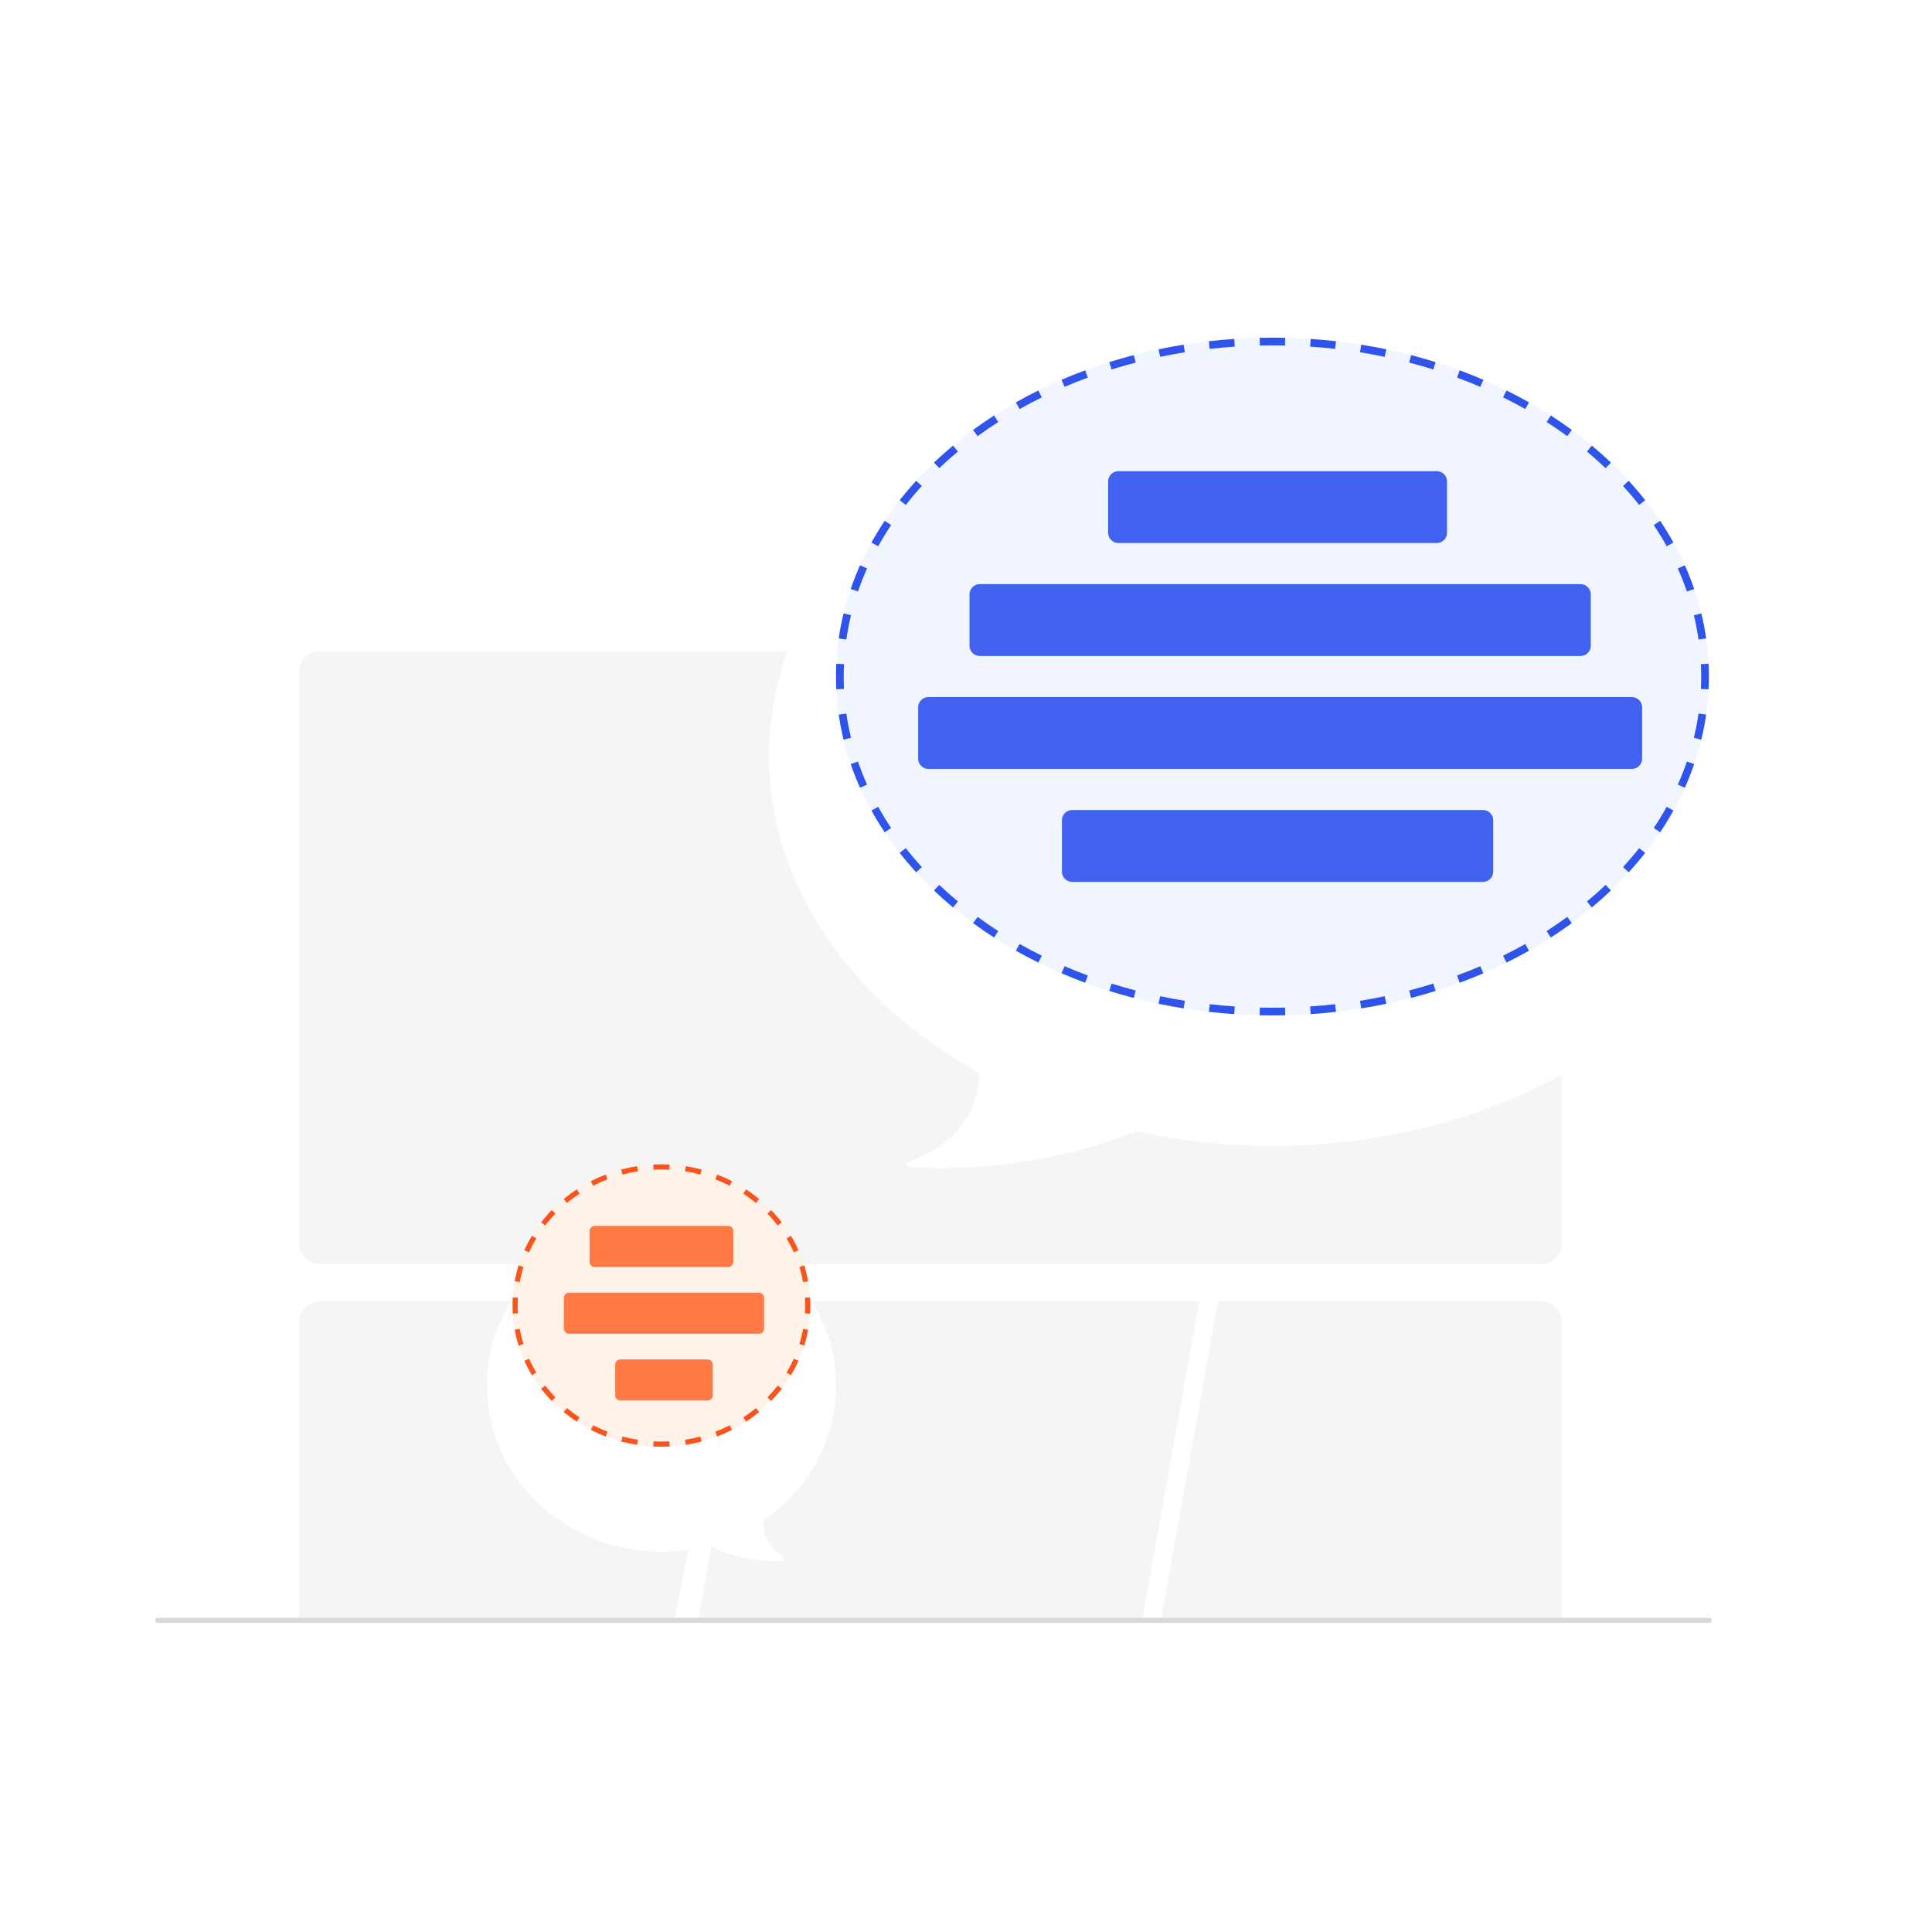 <svg width="388" height="388" viewBox="0 0 388 388" fill="none" xmlns="http://www.w3.org/2000/svg">
<g clip-path="url(#clip0)">
<g filter="url(#filter0_dd)">
<path d="M47.478 113.752C47.478 111.474 49.325 109.627 51.603 109.627H322.11C324.388 109.627 326.235 111.474 326.235 113.752V325.601H47.478V113.752Z" fill="white"/>
</g>
<path d="M309.555 130.768H64.161C61.883 130.768 60.036 132.615 60.036 134.893V249.698C60.036 251.976 61.883 253.823 64.161 253.823H309.555C311.832 253.823 313.679 251.976 313.679 249.698V134.893C313.679 132.615 311.832 130.768 309.555 130.768Z" fill="#F5F5F5"/>
<path d="M60.036 265.481C60.036 263.203 61.883 261.356 64.161 261.356H147.932L135.411 325.6H60.036V265.481Z" fill="#F5F5F5"/>
<path d="M151.698 261.356H240.849L229.324 325.6H140.172L151.698 261.356Z" fill="#F5F5F5"/>
<path d="M244.62 261.356H309.556C311.834 261.356 313.681 263.203 313.681 265.481V325.6H233.095L244.62 261.356Z" fill="#F5F5F5"/>
<path fill-rule="evenodd" clip-rule="evenodd" d="M31.156 325.42C31.156 325.135 31.387 324.904 31.672 324.904H343.299C343.584 324.904 343.815 325.135 343.815 325.42C343.815 325.704 343.584 325.935 343.299 325.935H31.672C31.387 325.935 31.156 325.704 31.156 325.42Z" fill="#D9D9D9"/>
<rect x="27" y="326" width="322" height="38" fill="white"/>
<path d="M258.208 96.415V91.024" stroke="black"/>
<g filter="url(#filter1_d)">
<path fill-rule="evenodd" clip-rule="evenodd" d="M255.516 214.132C311.341 214.132 356.596 179.068 356.596 135.815C356.596 92.562 311.341 57.498 255.516 57.498C199.691 57.498 154.437 92.562 154.437 135.815C154.437 161.978 170.994 185.145 196.434 199.368C196.605 199.463 196.709 199.646 196.698 199.841C196.295 206.735 192.73 213.701 182.399 217.33C181.87 217.516 181.933 218.303 182.492 218.349C191.785 219.133 210.047 218.476 228.01 211.288C228.106 211.25 228.211 211.241 228.312 211.262C236.968 213.133 246.091 214.132 255.516 214.132Z" fill="white"/>
</g>
<path d="M343.19 135.867C343.19 173.454 303.949 203.923 255.541 203.923C207.134 203.923 167.893 173.454 167.893 135.867C167.893 98.28 207.134 67.81 255.541 67.81C303.949 67.81 343.19 98.28 343.19 135.867Z" fill="#F0F5FF"/>
<path fill-rule="evenodd" clip-rule="evenodd" d="M343.129 138.428L341.585 138.354C341.624 137.529 341.643 136.7 341.643 135.867C341.643 135.034 341.624 134.205 341.585 133.379L343.129 133.306C343.17 134.156 343.19 135.009 343.19 135.867C343.19 136.724 343.17 137.578 343.129 138.428ZM342.643 128.216L341.112 128.437C340.875 126.792 340.561 125.166 340.171 123.559L341.674 123.195C342.075 124.848 342.399 126.523 342.643 128.216ZM340.238 118.287L338.776 118.789C338.238 117.224 337.628 115.681 336.948 114.162L338.361 113.53C339.058 115.091 339.685 116.677 340.238 118.287ZM336.072 108.956L334.719 109.706C333.917 108.261 333.051 106.842 332.122 105.45L333.407 104.592C334.36 106.018 335.249 107.473 336.072 108.956ZM330.402 100.45L329.186 101.406C328.164 100.106 327.085 98.835 325.953 97.595L327.096 96.552C328.253 97.82 329.356 99.12 330.402 100.45ZM323.513 92.896L322.447 94.016C321.247 92.874 319.999 91.762 318.705 90.683L319.695 89.495C321.015 90.595 322.288 91.73 323.513 92.896ZM315.665 86.346L314.752 87.594C313.411 86.612 312.029 85.663 310.607 84.748L311.445 83.448C312.891 84.379 314.299 85.346 315.665 86.346ZM307.068 80.806L306.307 82.153C304.86 81.335 303.377 80.55 301.862 79.801L302.548 78.415C304.087 79.176 305.595 79.974 307.068 80.806ZM297.9 76.271L297.29 77.692C295.759 77.034 294.199 76.412 292.612 75.826L293.148 74.375C294.76 74.97 296.344 75.603 297.9 76.271ZM288.309 72.725L287.847 74.201C286.254 73.703 284.64 73.24 283.002 72.814L283.391 71.317C285.053 71.749 286.693 72.219 288.309 72.725ZM278.408 70.15L278.092 71.663C276.456 71.321 274.802 71.015 273.13 70.747L273.375 69.22C275.072 69.492 276.75 69.802 278.408 70.15ZM268.308 68.527L268.134 70.064C266.475 69.876 264.8 69.724 263.112 69.611L263.215 68.067C264.928 68.183 266.625 68.336 268.308 68.527ZM258.106 67.839L258.072 69.385C257.231 69.366 256.388 69.357 255.541 69.357C254.696 69.357 253.852 69.366 253.012 69.385L252.978 67.839C253.83 67.82 254.684 67.81 255.541 67.81C256.399 67.81 257.254 67.82 258.106 67.839ZM247.868 68.067L247.972 69.611C246.284 69.724 244.609 69.876 242.95 70.064L242.776 68.527C244.457 68.336 246.156 68.183 247.868 68.067ZM237.708 69.22L237.954 70.747C236.281 71.015 234.627 71.321 232.992 71.663L232.675 70.15C234.333 69.802 236.012 69.492 237.708 69.22ZM227.693 71.317L228.081 72.814C226.444 73.24 224.829 73.703 223.237 74.201L222.775 72.725C224.391 72.219 226.031 71.749 227.693 71.317ZM217.936 74.375L218.472 75.826C216.885 76.412 215.325 77.034 213.794 77.692L213.183 76.271C214.739 75.603 216.324 74.97 217.936 74.375ZM208.536 78.415L209.222 79.801C207.707 80.55 206.224 81.335 204.776 82.153L204.015 80.806C205.488 79.974 206.996 79.176 208.536 78.415ZM199.639 83.448L200.476 84.748C199.054 85.663 197.673 86.612 196.332 87.594L195.418 86.346C196.785 85.346 198.192 84.379 199.639 83.448ZM191.388 89.495L192.379 90.683C191.084 91.762 189.837 92.874 188.636 94.016L187.57 92.896C188.794 91.73 190.068 90.595 191.388 89.495ZM183.988 96.552L185.131 97.595C183.998 98.835 182.92 100.106 181.898 101.406L180.682 100.45C181.728 99.12 182.831 97.82 183.988 96.552ZM177.675 104.592L178.962 105.45C178.033 106.842 177.167 108.261 176.365 109.706L175.012 108.956C175.835 107.473 176.723 106.018 177.675 104.592ZM172.723 113.53L174.135 114.162C173.456 115.681 172.845 117.224 172.308 118.789L170.845 118.287C171.399 116.677 172.024 115.091 172.723 113.53ZM169.409 123.195L170.913 123.559C170.523 125.166 170.209 126.792 169.971 128.437L168.441 128.216C168.685 126.523 169.008 124.848 169.409 123.195ZM167.954 133.306C167.913 134.156 167.893 135.009 167.893 135.867C167.893 136.724 167.913 137.578 167.954 138.428L169.499 138.354C169.46 137.529 169.439 136.7 169.439 135.867C169.439 135.034 169.46 134.205 169.499 133.379L167.954 133.306ZM168.441 143.517L169.971 143.297C170.209 144.941 170.523 146.568 170.913 148.174L169.409 148.539C169.008 146.885 168.685 145.21 168.441 143.517ZM170.845 153.447L172.308 152.944C172.845 154.509 173.456 156.053 174.135 157.572L172.723 158.203C172.024 156.643 171.399 155.057 170.845 153.447ZM175.012 162.778L176.365 162.027C177.167 163.472 178.033 164.892 178.962 166.283L177.675 167.142C176.723 165.716 175.835 164.261 175.012 162.778ZM180.682 171.284L181.898 170.327C182.92 171.627 183.998 172.898 185.131 174.138L183.988 175.182C182.831 173.913 181.728 172.613 180.682 171.284ZM187.57 178.837C188.794 180.004 190.068 181.138 191.388 182.239L192.379 181.051C191.084 179.972 189.837 178.86 188.636 177.717L187.57 178.837ZM195.418 185.387L196.332 184.139C197.673 185.121 199.054 186.071 200.476 186.986L199.639 188.286C198.192 187.355 196.785 186.387 195.418 185.387ZM204.015 190.928L204.776 189.581C206.224 190.399 207.707 191.183 209.222 191.932L208.536 193.319C206.995 192.557 205.488 191.76 204.015 190.928ZM213.183 195.463L213.794 194.042C215.325 194.699 216.885 195.321 218.472 195.907L217.936 197.359C216.324 196.763 214.739 196.131 213.183 195.463ZM222.775 199.008L223.237 197.532C224.829 198.03 226.444 198.493 228.081 198.919L227.693 200.416C226.031 199.984 224.391 199.514 222.775 199.008ZM232.675 201.584L232.992 200.07C234.627 200.412 236.281 200.719 237.954 200.987L237.708 202.514C236.012 202.242 234.333 201.931 232.675 201.584ZM242.776 203.207L242.95 201.669C244.609 201.858 246.284 202.01 247.972 202.123L247.868 203.667C246.156 203.551 244.457 203.397 242.776 203.207ZM252.978 203.895L253.012 202.349C253.852 202.367 254.696 202.377 255.541 202.377C256.388 202.377 257.231 202.367 258.072 202.349L258.106 203.895C257.254 203.914 256.399 203.923 255.541 203.923C254.684 203.923 253.83 203.914 252.978 203.895ZM263.215 203.667L263.112 202.123C264.8 202.01 266.475 201.858 268.134 201.669L268.308 203.207C266.625 203.397 264.928 203.551 263.215 203.667ZM273.375 202.514L273.13 200.987C274.802 200.719 276.456 200.412 278.092 200.07L278.408 201.584C276.75 201.931 275.072 202.242 273.375 202.514ZM283.391 200.416L283.002 198.919C284.64 198.493 286.254 198.03 287.847 197.532L288.309 199.008C286.693 199.514 285.053 199.984 283.391 200.416ZM293.148 197.359L292.612 195.907C294.199 195.321 295.759 194.699 297.29 194.042L297.9 195.463C296.344 196.131 294.76 196.763 293.148 197.359ZM302.548 193.319L301.862 191.932C303.377 191.183 304.86 190.399 306.307 189.581L307.068 190.928C305.595 191.76 304.087 192.557 302.548 193.319ZM311.445 188.286L310.607 186.986C312.029 186.071 313.411 185.121 314.752 184.139L315.665 185.387C314.299 186.387 312.891 187.355 311.445 188.286ZM319.695 182.239L318.705 181.051C319.999 179.972 321.247 178.86 322.447 177.717L323.513 178.837C322.289 180.004 321.015 181.138 319.695 182.239ZM327.096 175.182C328.253 173.913 329.356 172.613 330.402 171.284L329.186 170.327C328.164 171.627 327.085 172.898 325.953 174.138L327.096 175.182ZM333.407 167.142L332.122 166.283C333.051 164.892 333.917 163.472 334.719 162.027L336.072 162.778C335.249 164.261 334.36 165.716 333.407 167.142ZM338.361 158.203L336.948 157.572C337.628 156.053 338.238 154.509 338.776 152.944L340.238 153.447C339.685 155.057 339.058 156.643 338.361 158.203ZM341.674 148.539L340.171 148.174C340.561 146.568 340.875 144.941 341.112 143.297L342.643 143.517C342.399 145.21 342.075 146.885 341.674 148.539Z" fill="#2F54EB"/>
<path d="M317.411 117.306H196.765C195.626 117.306 194.703 118.229 194.703 119.368V129.68C194.703 130.819 195.626 131.742 196.765 131.742H317.411C318.55 131.742 319.474 130.819 319.474 129.68V119.368C319.474 118.229 318.55 117.306 317.411 117.306Z" fill="#4062EF"/>
<path d="M327.723 139.991H186.454C185.315 139.991 184.392 140.915 184.392 142.054V152.365C184.392 153.504 185.315 154.427 186.454 154.427H327.723C328.862 154.427 329.785 153.504 329.785 152.365V142.054C329.785 140.915 328.862 139.991 327.723 139.991Z" fill="#4062EF"/>
<path d="M297.819 162.677H215.326C214.187 162.677 213.264 163.6 213.264 164.739V175.051C213.264 176.19 214.187 177.113 215.326 177.113H297.819C298.958 177.113 299.881 176.19 299.881 175.051V164.739C299.881 163.6 298.958 162.677 297.819 162.677Z" fill="#4062EF"/>
<path d="M288.539 94.62H224.607C223.468 94.62 222.545 95.543 222.545 96.682V106.994C222.545 108.133 223.468 109.056 224.607 109.056H288.539C289.678 109.056 290.602 108.133 290.602 106.994V96.682C290.602 95.543 289.678 94.62 288.539 94.62Z" fill="#4062EF"/>
<g filter="url(#filter2_d)">
<path fill-rule="evenodd" clip-rule="evenodd" d="M132.833 295.618C113.471 295.618 97.774 280.692 97.774 262.281C97.774 243.868 113.471 228.942 132.833 228.942C152.197 228.942 167.893 243.868 167.893 262.281C167.893 273.36 162.21 283.176 153.464 289.239C153.318 289.34 153.232 289.508 153.243 289.684C153.398 292.267 154.42 294.853 157.158 296.458C157.62 296.729 157.522 297.475 156.986 297.499C153.569 297.651 148.001 297.138 142.497 294.469C142.385 294.414 142.256 294.401 142.135 294.433C139.173 295.205 136.054 295.618 132.833 295.618Z" fill="white"/>
</g>
<path d="M102.931 262.184C102.931 277.845 116.319 290.541 132.834 290.541C149.35 290.541 162.738 277.845 162.738 262.184C162.738 246.523 149.35 233.827 132.834 233.827C116.319 233.827 102.931 246.523 102.931 262.184Z" fill="#FFF2E8"/>
<path fill-rule="evenodd" clip-rule="evenodd" d="M102.979 263.818L104.009 263.757C103.978 263.237 103.962 262.712 103.962 262.184C103.962 261.656 103.978 261.131 104.009 260.612L102.979 260.55C102.947 261.09 102.931 261.636 102.931 262.184C102.931 262.733 102.947 263.278 102.979 263.818ZM103.372 257.306L104.386 257.49C104.576 256.453 104.827 255.434 105.137 254.44L104.153 254.133C103.831 255.167 103.569 256.226 103.372 257.306ZM105.311 251.078L106.252 251.501C106.682 250.542 107.169 249.612 107.709 248.713L106.824 248.182C106.264 249.116 105.759 250.082 105.311 251.078ZM108.665 245.482L109.482 246.111C110.122 245.28 110.81 244.485 111.543 243.728L110.802 243.011C110.042 243.795 109.329 244.62 108.665 245.482ZM113.202 240.794L113.859 241.589C114.667 240.922 115.514 240.296 116.398 239.716L115.832 238.854C114.917 239.454 114.039 240.102 113.202 240.794ZM118.657 237.21L119.126 238.128C120.058 237.652 121.02 237.223 122.01 236.843L121.641 235.88C120.617 236.273 119.621 236.718 118.657 237.21ZM124.75 234.876L125.015 235.872C126.024 235.604 127.056 235.386 128.107 235.222L127.948 234.204C126.861 234.374 125.794 234.598 124.75 234.876ZM131.199 233.868L131.252 234.899C131.776 234.872 132.304 234.858 132.834 234.858C133.365 234.858 133.893 234.872 134.417 234.899L134.469 233.868C133.928 233.842 133.382 233.827 132.834 233.827C132.286 233.827 131.741 233.842 131.199 233.868ZM137.721 234.204L137.562 235.222C138.612 235.386 139.645 235.604 140.654 235.872L140.918 234.876C139.875 234.598 138.807 234.374 137.721 234.204ZM144.028 235.88L143.659 236.843C144.649 237.223 145.611 237.652 146.542 238.128L147.012 237.21C146.048 236.718 145.052 236.273 144.028 235.88ZM149.837 238.854L149.271 239.716C150.154 240.296 151.002 240.922 151.81 241.589L152.466 240.794C151.63 240.102 150.751 239.454 149.837 238.854ZM154.867 243.011C155.627 243.795 156.34 244.62 157.003 245.482L156.187 246.111C155.547 245.28 154.858 244.485 154.126 243.728L154.867 243.011ZM158.844 248.182L157.96 248.713C158.499 249.612 158.986 250.542 159.417 251.501L160.358 251.078C159.91 250.082 159.405 249.116 158.844 248.182ZM161.516 254.133L160.531 254.44C160.841 255.434 161.093 256.453 161.283 257.49L162.297 257.306C162.099 256.226 161.838 255.167 161.516 254.133ZM162.689 260.55C162.722 261.09 162.738 261.636 162.738 262.184C162.738 262.733 162.722 263.278 162.689 263.818L161.66 263.757C161.691 263.237 161.706 262.712 161.706 262.184C161.706 261.656 161.691 261.131 161.66 260.612L162.689 260.55ZM162.297 267.063L161.283 266.878C161.093 267.915 160.841 268.934 160.531 269.928L161.516 270.235C161.838 269.201 162.099 268.142 162.297 267.063ZM160.358 273.29L159.417 272.867C158.986 273.826 158.499 274.756 157.96 275.655L158.844 276.186C159.405 275.252 159.91 274.286 160.358 273.29ZM157.003 278.886L156.187 278.257C155.547 279.088 154.858 279.883 154.126 280.64L154.867 281.358C155.627 280.573 156.34 279.748 157.003 278.886ZM152.466 283.575L151.81 282.779C151.002 283.447 150.154 284.073 149.271 284.652L149.837 285.514C150.751 284.914 151.63 284.266 152.466 283.575ZM147.012 287.158L146.542 286.24C145.611 286.716 144.649 287.145 143.659 287.525L144.028 288.488C145.052 288.095 146.048 287.651 147.012 287.158ZM140.918 289.492L140.654 288.496C139.645 288.764 138.612 288.982 137.562 289.146L137.721 290.165C138.807 289.995 139.875 289.77 140.918 289.492ZM134.469 290.5L134.417 289.47C133.893 289.496 133.365 289.51 132.834 289.51C132.304 289.51 131.776 289.496 131.252 289.47L131.199 290.5C131.741 290.527 132.286 290.541 132.834 290.541C133.382 290.541 133.928 290.527 134.469 290.5ZM127.948 290.165L128.107 289.146C127.056 288.982 126.024 288.764 125.015 288.496L124.75 289.492C125.794 289.77 126.861 289.995 127.948 290.165ZM121.641 288.488L122.01 287.525C121.02 287.145 120.058 286.716 119.126 286.24L118.657 287.158C119.621 287.651 120.617 288.095 121.641 288.488ZM115.832 285.514L116.398 284.652C115.514 284.073 114.667 283.447 113.859 282.779L113.202 283.575C114.039 284.266 114.917 284.914 115.832 285.514ZM110.802 281.358L111.543 280.64C110.81 279.883 110.122 279.088 109.482 278.257L108.665 278.886C109.329 279.748 110.042 280.573 110.802 281.358ZM106.824 276.186L107.709 275.655C107.169 274.756 106.682 273.826 106.252 272.867L105.311 273.29C105.759 274.286 106.264 275.252 106.824 276.186ZM104.153 270.235L105.137 269.928C104.827 268.934 104.576 267.915 104.386 266.878L103.372 267.063C103.569 268.142 103.831 269.201 104.153 270.235Z" fill="#FA541C"/>
<path d="M118.397 247.232C118.397 246.663 118.859 246.201 119.429 246.201H146.238C146.809 246.201 147.269 246.663 147.269 247.232V253.419C147.269 253.988 146.809 254.45 146.238 254.45H119.429C118.859 254.45 118.397 253.988 118.397 253.419V247.232Z" fill="#FF7A45"/>
<path d="M123.554 274.042C123.554 273.473 124.015 273.011 124.585 273.011H142.114C142.684 273.011 143.145 273.473 143.145 274.042V280.229C143.145 280.799 142.684 281.261 142.114 281.261H124.585C124.015 281.261 123.554 280.799 123.554 280.229V274.042Z" fill="#FF7A45"/>
<path d="M152.426 259.606H114.273C113.704 259.606 113.242 260.068 113.242 260.637V266.824C113.242 267.394 113.704 267.855 114.273 267.855H152.426C152.996 267.855 153.457 267.394 153.457 266.824V260.637C153.457 260.068 152.996 259.606 152.426 259.606Z" fill="#FF7A45"/>
</g>
<defs>
<filter id="filter0_dd" x="27.479" y="99.627" width="318.756" height="255.973" filterUnits="userSpaceOnUse" color-interpolation-filters="sRGB">
<feFlood flood-opacity="0" result="BackgroundImageFix"/>
<feColorMatrix in="SourceAlpha" type="matrix" values="0 0 0 0 0 0 0 0 0 0 0 0 0 0 0 0 0 0 127 0"/>
<feOffset dy="10"/>
<feGaussianBlur stdDeviation="10"/>
<feColorMatrix type="matrix" values="0 0 0 0 0 0 0 0 0 0 0 0 0 0 0 0 0 0 0.1 0"/>
<feBlend mode="normal" in2="BackgroundImageFix" result="effect1_dropShadow"/>
<feColorMatrix in="SourceAlpha" type="matrix" values="0 0 0 0 0 0 0 0 0 0 0 0 0 0 0 0 0 0 127 0"/>
<feOffset/>
<feGaussianBlur stdDeviation="2"/>
<feColorMatrix type="matrix" values="0 0 0 0 0 0 0 0 0 0 0 0 0 0 0 0 0 0 0.1 0"/>
<feBlend mode="normal" in2="effect1_dropShadow" result="effect2_dropShadow"/>
<feBlend mode="normal" in="SourceGraphic" in2="effect2_dropShadow" result="shape"/>
</filter>
<filter id="filter1_d" x="122.437" y="41.498" width="266.159" height="225.107" filterUnits="userSpaceOnUse" color-interpolation-filters="sRGB">
<feFlood flood-opacity="0" result="BackgroundImageFix"/>
<feColorMatrix in="SourceAlpha" type="matrix" values="0 0 0 0 0 0 0 0 0 0 0 0 0 0 0 0 0 0 127 0"/>
<feOffset dy="16"/>
<feGaussianBlur stdDeviation="16"/>
<feColorMatrix type="matrix" values="0 0 0 0 0 0 0 0 0 0 0 0 0 0 0 0 0 0 0.1 0"/>
<feBlend mode="normal" in2="BackgroundImageFix" result="effect1_dropShadow"/>
<feBlend mode="normal" in="SourceGraphic" in2="effect1_dropShadow" result="shape"/>
</filter>
<filter id="filter2_d" x="65.774" y="212.942" width="134.118" height="132.581" filterUnits="userSpaceOnUse" color-interpolation-filters="sRGB">
<feFlood flood-opacity="0" result="BackgroundImageFix"/>
<feColorMatrix in="SourceAlpha" type="matrix" values="0 0 0 0 0 0 0 0 0 0 0 0 0 0 0 0 0 0 127 0"/>
<feOffset dy="16"/>
<feGaussianBlur stdDeviation="16"/>
<feColorMatrix type="matrix" values="0 0 0 0 0 0 0 0 0 0 0 0 0 0 0 0 0 0 0.1 0"/>
<feBlend mode="normal" in2="BackgroundImageFix" result="effect1_dropShadow"/>
<feBlend mode="normal" in="SourceGraphic" in2="effect1_dropShadow" result="shape"/>
</filter>
<clipPath id="clip0">
<path d="M0 0H388V388H0V0Z" fill="white"/>
</clipPath>
</defs>
</svg>
